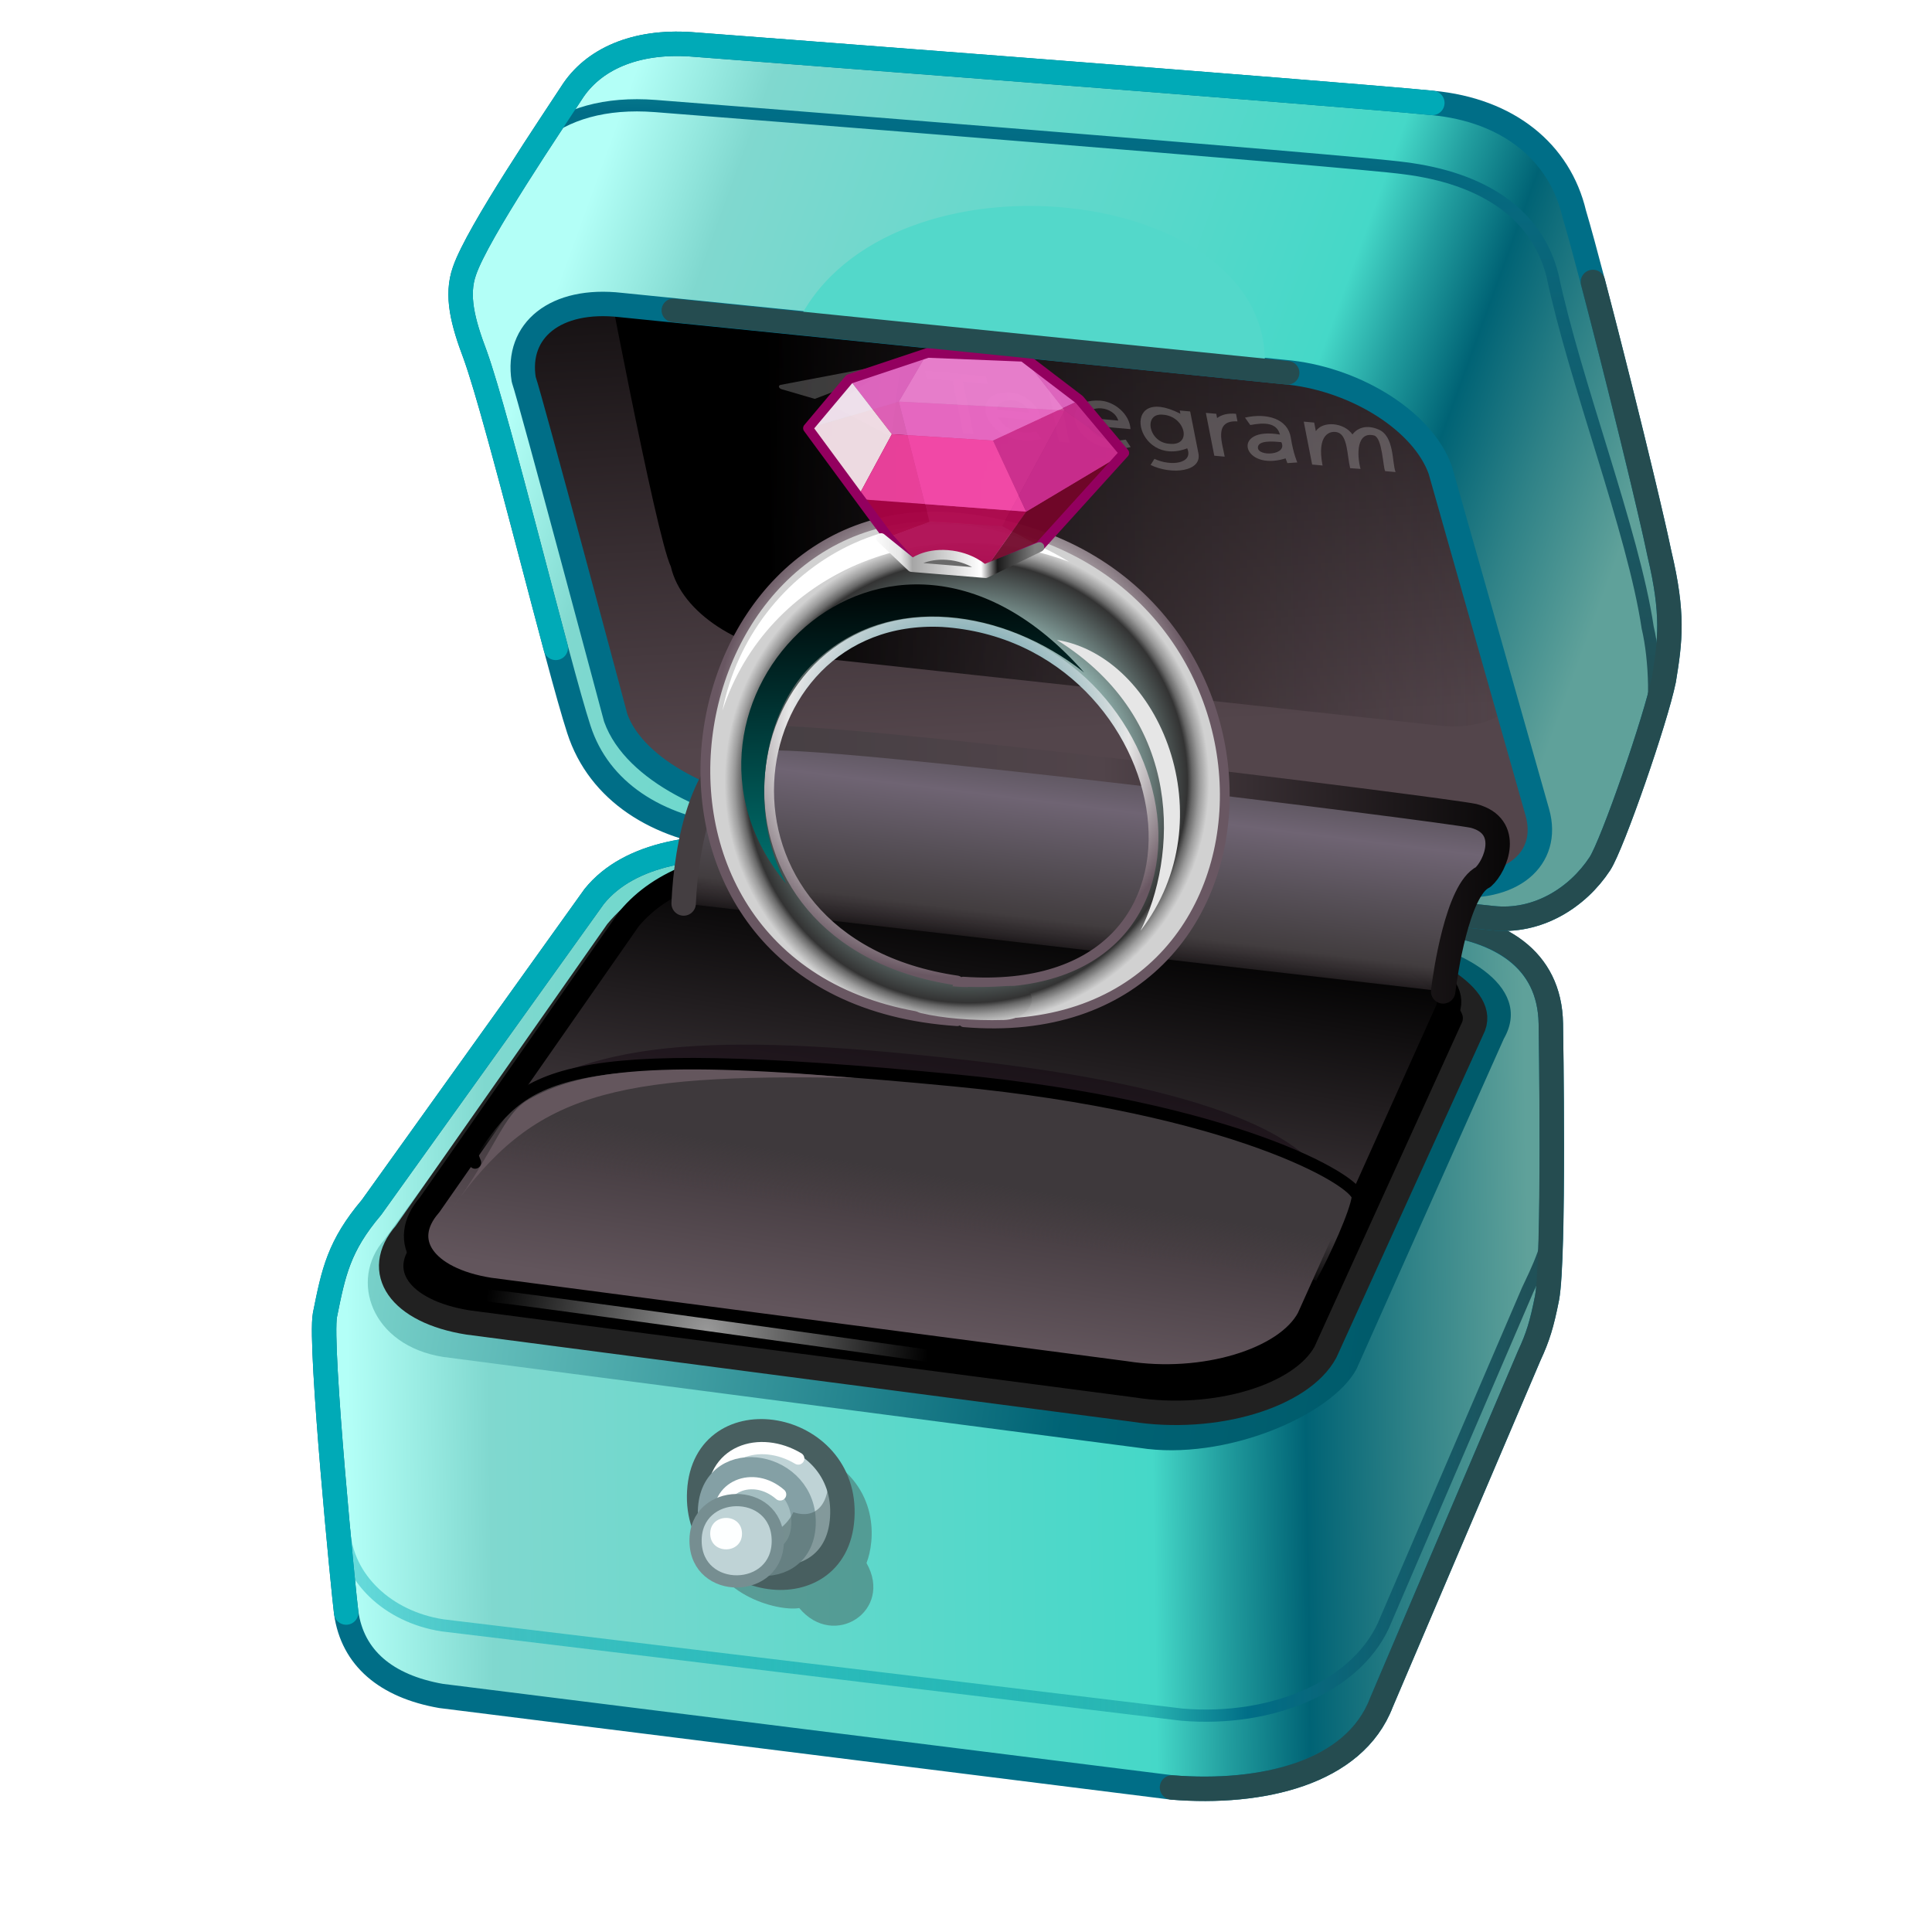 <svg xmlns="http://www.w3.org/2000/svg" xmlns:xlink="http://www.w3.org/1999/xlink" viewBox="0 0 512 512" width="512" height="512" style="width: 100%; height: 100%; transform: translate3d(0px, 0px, 0px); content-visibility: visible;" preserveAspectRatio="xMidYMid meet"><defs><clipPath id="__lottie_element_957"><rect width="512" height="512" x="0" y="0"/></clipPath><linearGradient id="__lottie_element_962" spreadMethod="pad" gradientUnits="userSpaceOnUse" x1="-148.104" y1="-0.404" x2="142.241" y2="-0.404"><stop offset="0%" stop-color="rgb(179,255,247)"/><stop offset="6%" stop-color="rgb(154,236,227)"/><stop offset="12%" stop-color="rgb(128,216,207)"/><stop offset="40%" stop-color="rgb(98,216,203)"/><stop offset="68%" stop-color="rgb(69,216,200)"/><stop offset="74%" stop-color="rgb(34,158,159)"/><stop offset="81%" stop-color="rgb(0,99,117)"/><stop offset="90%" stop-color="rgb(47,130,135)"/><stop offset="100%" stop-color="rgb(95,161,154)"/></linearGradient><linearGradient id="__lottie_element_963" spreadMethod="pad" gradientUnits="userSpaceOnUse" x1="-156.099" y1="-0.519" x2="155.221" y2="-0.519"><stop offset="0%" stop-color="rgb(0,170,183)" stop-opacity="0.4"/><stop offset="32%" stop-color="rgb(20,176,181)" stop-opacity="0.7"/><stop offset="65%" stop-color="rgb(41,182,179)" stop-opacity="1"/><stop offset="69%" stop-color="rgb(20,146,157)" stop-opacity="1"/><stop offset="73%" stop-color="rgb(0,110,135)" stop-opacity="1"/><stop offset="86%" stop-color="rgb(19,93,108)" stop-opacity="1"/><stop offset="100%" stop-color="rgb(37,76,80)" stop-opacity="1"/></linearGradient><linearGradient id="__lottie_element_967" spreadMethod="pad" gradientUnits="userSpaceOnUse" x1="-145.533" y1="-27.23" x2="108.798" y2="15.245"><stop offset="0%" stop-color="rgb(128,216,207)"/><stop offset="36%" stop-color="rgb(64,158,162)"/><stop offset="72%" stop-color="rgb(0,99,117)"/><stop offset="86%" stop-color="rgb(0,95,112)"/><stop offset="100%" stop-color="rgb(0,91,107)"/></linearGradient><linearGradient id="__lottie_element_968" spreadMethod="pad" gradientUnits="userSpaceOnUse" x1="-8.847" y1="54.32" x2="9.289" y2="-51.529"><stop offset="0%" stop-color="rgb(98,85,92)"/><stop offset="50%" stop-color="rgb(49,43,46)"/><stop offset="100%" stop-color="rgb(0,0,0)"/></linearGradient><radialGradient id="__lottie_element_969" spreadMethod="pad" gradientUnits="userSpaceOnUse" cx="-8.947" cy="4.661" r="54.71" fx="-8.947" fy="4.661"><stop offset="0%" stop-color="rgb(153,153,153)" stop-opacity="1"/><stop offset="50%" stop-color="rgb(153,153,153)" stop-opacity="0.5"/><stop offset="100%" stop-color="rgb(153,153,153)" stop-opacity="0"/></radialGradient><linearGradient id="__lottie_element_973" spreadMethod="pad" gradientUnits="userSpaceOnUse" x1="-1.836" y1="-87.344" x2="4.725" y2="61.491"><stop offset="0%" stop-color="rgb(0,0,0)"/><stop offset="50%" stop-color="rgb(42,34,37)"/><stop offset="100%" stop-color="rgb(83,69,75)"/></linearGradient><linearGradient id="__lottie_element_974" spreadMethod="pad" gradientUnits="userSpaceOnUse" x1="-108.528" y1="-0.489" x2="110.427" y2="-0.489"><stop offset="1%" stop-color="rgb(0,0,0)" stop-opacity="1"/><stop offset="51%" stop-color="rgb(42,34,37)" stop-opacity="0.5"/><stop offset="100%" stop-color="rgb(83,69,75)" stop-opacity="0"/></linearGradient><linearGradient id="__lottie_element_975" spreadMethod="pad" gradientUnits="userSpaceOnUse" x1="-120.412" y1="-105.74" x2="129.595" y2="-10.491"><stop offset="0%" stop-color="rgb(179,255,247)"/><stop offset="6%" stop-color="rgb(154,236,227)"/><stop offset="12%" stop-color="rgb(128,216,207)"/><stop offset="40%" stop-color="rgb(98,216,203)"/><stop offset="68%" stop-color="rgb(69,216,200)"/><stop offset="74%" stop-color="rgb(34,158,159)"/><stop offset="81%" stop-color="rgb(0,99,117)"/><stop offset="90%" stop-color="rgb(47,130,135)"/><stop offset="100%" stop-color="rgb(95,161,154)"/></linearGradient><linearGradient id="__lottie_element_976" spreadMethod="pad" gradientUnits="userSpaceOnUse" x1="0.139" y1="-104.97" x2="0.139" y2="103.386"><stop offset="0%" stop-color="rgb(0,170,183)" stop-opacity="0.4"/><stop offset="6%" stop-color="rgb(20,176,181)" stop-opacity="0.7"/><stop offset="11%" stop-color="rgb(41,182,179)" stop-opacity="1"/><stop offset="17%" stop-color="rgb(20,146,157)" stop-opacity="1"/><stop offset="24%" stop-color="rgb(0,110,135)" stop-opacity="1"/><stop offset="62%" stop-color="rgb(19,93,108)" stop-opacity="1"/><stop offset="100%" stop-color="rgb(37,76,80)" stop-opacity="1"/></linearGradient><linearGradient id="__lottie_element_977" spreadMethod="pad" gradientUnits="userSpaceOnUse" x1="-0.527" y1="-30.755" x2="-8.893" y2="29.626"><stop offset="0%" stop-color="rgb(64,59,62)" stop-opacity="1"/><stop offset="19%" stop-color="rgb(87,80,88)" stop-opacity="1"/><stop offset="38%" stop-color="rgb(111,100,115)" stop-opacity="1"/><stop offset="61%" stop-color="rgb(88,81,89)" stop-opacity="1"/><stop offset="85%" stop-color="rgb(66,61,63)" stop-opacity="1"/><stop offset="93%" stop-color="rgb(74,65,69)" stop-opacity="0.5"/><stop offset="100%" stop-color="rgb(83,69,75)" stop-opacity="0"/></linearGradient><linearGradient id="__lottie_element_978" spreadMethod="pad" gradientUnits="userSpaceOnUse" x1="-107.094" y1="-0.935" x2="107.237" y2="-0.935"><stop offset="0%" stop-color="rgb(68,62,65)"/><stop offset="24%" stop-color="rgb(74,65,70)"/><stop offset="48%" stop-color="rgb(81,68,74)"/><stop offset="74%" stop-color="rgb(41,34,37)"/><stop offset="100%" stop-color="rgb(0,0,0)"/></linearGradient><linearGradient id="__lottie_element_979" spreadMethod="pad" gradientUnits="userSpaceOnUse" x1="-188.033" y1="-42.949" x2="119.611" y2="-15.409"><stop offset="0%" stop-color="rgb(179,255,247)"/><stop offset="6%" stop-color="rgb(154,236,227)"/><stop offset="12%" stop-color="rgb(128,216,207)"/><stop offset="40%" stop-color="rgb(98,216,203)"/><stop offset="68%" stop-color="rgb(69,216,200)"/><stop offset="74%" stop-color="rgb(34,158,159)"/><stop offset="81%" stop-color="rgb(0,99,117)"/><stop offset="90%" stop-color="rgb(47,130,135)"/><stop offset="100%" stop-color="rgb(95,161,154)"/></linearGradient><linearGradient id="__lottie_element_980" spreadMethod="pad" gradientUnits="userSpaceOnUse" x1="-43.829" y1="154.425" x2="71.384" y2="143.558"><stop offset="0%" stop-color="rgb(0,170,183)" stop-opacity="0.4"/><stop offset="6%" stop-color="rgb(20,176,181)" stop-opacity="0.7"/><stop offset="11%" stop-color="rgb(41,182,179)" stop-opacity="1"/><stop offset="17%" stop-color="rgb(20,146,157)" stop-opacity="1"/><stop offset="24%" stop-color="rgb(0,110,135)" stop-opacity="1"/><stop offset="62%" stop-color="rgb(19,93,108)" stop-opacity="1"/><stop offset="100%" stop-color="rgb(37,76,80)" stop-opacity="1"/></linearGradient><linearGradient id="__lottie_element_981" spreadMethod="pad" gradientUnits="userSpaceOnUse" x1="166.321" y1="222.94" x2="302.281" y2="224.696"><stop offset="0%" stop-color="rgb(168,246,238)" stop-opacity="1"/><stop offset="50%" stop-color="rgb(109,215,208)" stop-opacity="0.995"/><stop offset="100%" stop-color="rgb(50,185,178)" stop-opacity="0.99"/></linearGradient><linearGradient id="__lottie_element_982" spreadMethod="pad" gradientUnits="userSpaceOnUse" x1="-14.208" y1="16.49" x2="22.292" y2="-14.492"><stop offset="0%" stop-color="rgb(0,110,135)"/><stop offset="50%" stop-color="rgb(0,110,135)"/><stop offset="100%" stop-color="rgb(0,110,135)"/></linearGradient><mask id="__lottie_element_984"><path fill="url(#__lottie_element_983)" d=" M12.6,-77.82 C15.243,-77.515 19.768,-77.003 19.903,-76.993 C19.903,-76.993 21.526,-76.843 21.526,-76.843 C21.526,-76.843 40.287,-74.722 40.287,-74.722 C43.681,-74.338 43.303,-74.39 39.738,-74.798 C39.738,-74.798 19.097,-77.162 19.097,-77.162 C19.097,-77.162 13.443,-77.837 13.443,-77.837 C12.463,-77.955 6.951,-78.584 4.444,-78.865 C4.444,-78.865 -8.126,-80.273 -8.126,-80.273 C-8.126,-80.273 -28.476,-82.593 -28.476,-82.593 C-32.174,-83.015 -34.817,-83.31 -32.858,-83.082 C-29.456,-82.686 -25.38,-82.208 -17.387,-81.297 C-17.387,-81.297 2.903,-78.984 2.903,-78.984 C3.982,-78.861 4.132,-78.841 3.074,-78.961 C3.074,-78.961 -18.627,-81.424 -18.627,-81.424 C-25.105,-82.16 -28.084,-82.488 -30.901,-82.801 C-33.01,-83.036 -29.321,-82.608 -25.277,-82.149 C-25.277,-82.149 -4.962,-79.843 -4.962,-79.843 C-4.962,-79.843 12.6,-77.82 12.6,-77.82z"/></mask><linearGradient id="__lottie_element_983" spreadMethod="pad" gradientUnits="userSpaceOnUse" x1="-14.208" y1="16.49" x2="22.292" y2="-14.492"><stop stop-color="rgb(255,255,255)" offset="0%" stop-opacity="0.25"/><stop stop-color="rgb(255,255,255)" offset="50%" stop-opacity="0.375"/><stop stop-color="rgb(255,255,255)" offset="100%" stop-opacity="0.5"/><stop stop-color="rgb(255,255,255)" offset="100%" stop-opacity="0.75"/><stop stop-color="rgb(255,255,255)" offset="100%" stop-opacity="1"/></linearGradient><radialGradient id="__lottie_element_988" spreadMethod="pad" gradientUnits="userSpaceOnUse" cx="2.707" cy="14.075" r="74.408" fx="2.707" fy="14.075"><stop offset="0%" stop-color="rgb(255,255,255)"/><stop offset="26%" stop-color="rgb(222,246,243)"/><stop offset="51%" stop-color="rgb(189,236,231)"/><stop offset="71%" stop-color="rgb(120,144,141)"/><stop offset="91%" stop-color="rgb(51,51,51)"/><stop offset="92%" stop-color="rgb(77,77,77)"/><stop offset="93%" stop-color="rgb(103,103,103)"/><stop offset="96%" stop-color="rgb(156,156,156)"/><stop offset="100%" stop-color="rgb(209,209,209)"/></radialGradient><radialGradient id="__lottie_element_989" spreadMethod="pad" gradientUnits="userSpaceOnUse" cx="0.225" cy="-0.699" r="74.824" fx="0.225" fy="-0.699"><stop offset="0%" stop-color="rgb(7,104,120)"/><stop offset="35%" stop-color="rgb(119,167,175)"/><stop offset="70%" stop-color="rgb(230,230,230)"/><stop offset="85%" stop-color="rgb(168,159,164)"/><stop offset="100%" stop-color="rgb(105,87,98)"/></radialGradient><linearGradient id="__lottie_element_990" spreadMethod="pad" gradientUnits="userSpaceOnUse" x1="0.903" y1="42.241" x2="0.903" y2="-44.156"><stop offset="0%" stop-color="rgb(0,106,104)"/><stop offset="50%" stop-color="rgb(0,53,52)"/><stop offset="100%" stop-color="rgb(0,0,0)"/></linearGradient><radialGradient id="__lottie_element_991" spreadMethod="pad" gradientUnits="userSpaceOnUse" cx="243.039" cy="280.123" r="75.298" fx="243.039" fy="280.123"><stop offset="0%" stop-color="rgb(255,255,255)"/><stop offset="26%" stop-color="rgb(222,246,243)"/><stop offset="51%" stop-color="rgb(189,236,231)"/><stop offset="71%" stop-color="rgb(120,144,141)"/><stop offset="91%" stop-color="rgb(51,51,51)"/><stop offset="92%" stop-color="rgb(77,77,77)"/><stop offset="93%" stop-color="rgb(103,103,103)"/><stop offset="96%" stop-color="rgb(156,156,156)"/><stop offset="100%" stop-color="rgb(209,209,209)"/></radialGradient><linearGradient id="__lottie_element_995" spreadMethod="pad" gradientUnits="userSpaceOnUse" x1="-20.582" y1="-0.608" x2="29.665" y2="-0.674"><stop offset="0%" stop-color="rgb(255,255,255)"/><stop offset="9%" stop-color="rgb(243,243,243)"/><stop offset="18%" stop-color="rgb(230,230,230)"/><stop offset="22%" stop-color="rgb(198,198,198)"/><stop offset="25%" stop-color="rgb(165,165,165)"/><stop offset="46%" stop-color="rgb(210,210,210)"/><stop offset="67%" stop-color="rgb(255,255,255)"/><stop offset="72%" stop-color="rgb(141,141,141)"/><stop offset="77%" stop-color="rgb(26,26,26)"/><stop offset="89%" stop-color="rgb(77,77,77)"/><stop offset="100%" stop-color="rgb(128,128,128)"/></linearGradient><linearGradient id="__lottie_element_999" spreadMethod="pad" gradientUnits="userSpaceOnUse" x1="1.433" y1="-3.992" x2="-1.335" y2="11.924"><stop offset="0%" stop-color="rgb(62,57,60)" stop-opacity="1"/><stop offset="9%" stop-color="rgb(62,57,60)" stop-opacity="1"/><stop offset="19%" stop-color="rgb(62,57,60)" stop-opacity="1"/><stop offset="60%" stop-color="rgb(67,61,64)" stop-opacity="0.5"/><stop offset="100%" stop-color="rgb(71,65,68)" stop-opacity="0"/></linearGradient><radialGradient id="__lottie_element_1485" spreadMethod="pad" gradientUnits="userSpaceOnUse" cx="0" cy="0" r="251" fx="0" fy="0"><stop offset="0%" stop-color="rgb(255,255,255)" stop-opacity="1"/><stop offset="5%" stop-color="rgb(255,255,255)" stop-opacity="1"/><stop offset="11%" stop-color="rgb(255,255,255)" stop-opacity="1"/><stop offset="56%" stop-color="rgb(255,220,244)" stop-opacity="0.5"/><stop offset="100%" stop-color="rgb(255,184,233)" stop-opacity="0"/></radialGradient><radialGradient id="__lottie_element_1486" spreadMethod="pad" gradientUnits="userSpaceOnUse" cx="0" cy="0" r="251" fx="0" fy="0"><stop offset="0%" stop-color="rgb(255,255,255)" stop-opacity="1"/><stop offset="11%" stop-color="rgb(255,255,255)" stop-opacity="1"/><stop offset="22%" stop-color="rgb(255,255,255)" stop-opacity="1"/><stop offset="61%" stop-color="rgb(255,220,244)" stop-opacity="0.5"/><stop offset="100%" stop-color="rgb(255,184,233)" stop-opacity="0"/></radialGradient><radialGradient id="__lottie_element_1562" spreadMethod="pad" gradientUnits="userSpaceOnUse" cx="0" cy="0" r="251" fx="0" fy="0"><stop offset="0%" stop-color="rgb(255,255,255)" stop-opacity="1"/><stop offset="25%" stop-color="rgb(255,255,255)" stop-opacity="1"/><stop offset="50%" stop-color="rgb(255,255,255)" stop-opacity="1"/><stop offset="75%" stop-color="rgb(255,220,244)" stop-opacity="0.5"/><stop offset="100%" stop-color="rgb(255,184,233)" stop-opacity="0"/></radialGradient><radialGradient id="__lottie_element_1625" spreadMethod="pad" gradientUnits="userSpaceOnUse" cx="0" cy="0" r="251" fx="0" fy="0"><stop offset="0%" stop-color="rgb(255,255,255)" stop-opacity="1"/><stop offset="11%" stop-color="rgb(255,255,255)" stop-opacity="1"/><stop offset="22%" stop-color="rgb(255,255,255)" stop-opacity="1"/><stop offset="61%" stop-color="rgb(255,220,244)" stop-opacity="0.5"/><stop offset="100%" stop-color="rgb(255,184,233)" stop-opacity="0"/></radialGradient><radialGradient id="__lottie_element_1661" spreadMethod="pad" gradientUnits="userSpaceOnUse" cx="0" cy="0" r="251" fx="0" fy="0"><stop offset="0%" stop-color="rgb(255,255,255)" stop-opacity="1"/><stop offset="11%" stop-color="rgb(255,255,255)" stop-opacity="1"/><stop offset="22%" stop-color="rgb(255,255,255)" stop-opacity="1"/><stop offset="61%" stop-color="rgb(255,220,244)" stop-opacity="0.5"/><stop offset="100%" stop-color="rgb(255,184,233)" stop-opacity="0"/></radialGradient><radialGradient id="__lottie_element_1676" spreadMethod="pad" gradientUnits="userSpaceOnUse" cx="0" cy="0" r="251" fx="0" fy="0"><stop offset="0%" stop-color="rgb(255,255,255)" stop-opacity="1"/><stop offset="5%" stop-color="rgb(255,255,255)" stop-opacity="1"/><stop offset="11%" stop-color="rgb(255,255,255)" stop-opacity="1"/><stop offset="56%" stop-color="rgb(255,220,244)" stop-opacity="0.5"/><stop offset="100%" stop-color="rgb(255,184,233)" stop-opacity="0"/></radialGradient><radialGradient id="__lottie_element_1677" spreadMethod="pad" gradientUnits="userSpaceOnUse" cx="0" cy="0" r="251" fx="0" fy="0"><stop offset="0%" stop-color="rgb(255,255,255)" stop-opacity="1"/><stop offset="5%" stop-color="rgb(255,255,255)" stop-opacity="1"/><stop offset="11%" stop-color="rgb(255,255,255)" stop-opacity="1"/><stop offset="56%" stop-color="rgb(255,220,244)" stop-opacity="0.5"/><stop offset="100%" stop-color="rgb(255,184,233)" stop-opacity="0"/></radialGradient><radialGradient id="__lottie_element_1698" spreadMethod="pad" gradientUnits="userSpaceOnUse" cx="0" cy="0" r="251" fx="0" fy="0"><stop offset="0%" stop-color="rgb(255,255,255)" stop-opacity="1"/><stop offset="5%" stop-color="rgb(255,255,255)" stop-opacity="1"/><stop offset="11%" stop-color="rgb(255,255,255)" stop-opacity="1"/><stop offset="56%" stop-color="rgb(255,220,244)" stop-opacity="0.5"/><stop offset="100%" stop-color="rgb(255,184,233)" stop-opacity="0"/></radialGradient><radialGradient id="__lottie_element_1699" spreadMethod="pad" gradientUnits="userSpaceOnUse" cx="0" cy="0" r="251" fx="0" fy="0"><stop offset="0%" stop-color="rgb(255,255,255)" stop-opacity="1"/><stop offset="11%" stop-color="rgb(255,255,255)" stop-opacity="1"/><stop offset="22%" stop-color="rgb(255,255,255)" stop-opacity="1"/><stop offset="61%" stop-color="rgb(255,220,244)" stop-opacity="0.5"/><stop offset="100%" stop-color="rgb(255,184,233)" stop-opacity="0"/></radialGradient></defs><g clip-path="url(#__lottie_element_957)"><g style="display: block;" transform="matrix(1.079,-0.016,0.016,1.079,-10.519,-48.899)" opacity="1"><g opacity="1" transform="matrix(1,0,0,1,237.431,370.404)"><path fill="url(#__lottie_element_962)" fill-opacity="1" d=" M148.728,-67.943 C148.742,-83.878 136.316,-91.402 119.996,-93.312 C119.996,-93.312 -42.748,-113.496 -42.748,-113.496 C-59.418,-115.447 -76.843,-113.346 -85.709,-102.661 C-85.709,-102.661 -141.516,-27.136 -141.516,-27.136 C-149.698,-17.748 -151.084,-11.235 -153.351,-0.877 C-154.861,6.504 -149.653,68.726 -149.225,72.273 C-147.846,83.464 -139.677,90.532 -126.251,93.099 C-126.251,93.099 52.919,118.237 52.919,118.237 C74.856,120.341 97.731,115.44 104.646,98.154 C104.646,98.154 142.208,13.523 142.208,13.523 C144.388,9.01 145.385,5.852 146.793,-0.575 C148.86,-10.575 148.727,-66.453 148.728,-67.943z"/><path stroke-linecap="round" stroke-linejoin="round" fill-opacity="0" stroke="rgb(0,110,135)" stroke-opacity="1" stroke-width="6" d=" M148.728,-67.943 C148.742,-83.878 136.316,-91.402 119.996,-93.312 C119.996,-93.312 -42.748,-113.496 -42.748,-113.496 C-59.418,-115.447 -76.843,-113.346 -85.709,-102.661 C-85.709,-102.661 -141.516,-27.136 -141.516,-27.136 C-149.698,-17.748 -151.084,-11.235 -153.351,-0.877 C-154.861,6.504 -149.653,68.726 -149.225,72.273 C-147.846,83.464 -139.677,90.532 -126.251,93.099 C-126.251,93.099 52.919,118.237 52.919,118.237 C74.856,120.341 97.731,115.44 104.646,98.154 C104.646,98.154 142.208,13.523 142.208,13.523 C144.388,9.01 145.385,5.852 146.793,-0.575 C148.86,-10.575 148.727,-66.453 148.728,-67.943z"/></g><g opacity="1" transform="matrix(1,0,0,1,238.099,412.519)"><path stroke="url(#__lottie_element_963)" stroke-linecap="round" stroke-linejoin="round" fill-opacity="0" stroke-opacity="1" stroke-width="3" d=" M-150.046,10.153 C-149.527,21.616 -139.755,31.374 -126.286,33.654 C-126.286,33.654 54.916,58.271 54.916,58.271 C77.103,60.5 98.765,51.91 105.439,35.605 C105.439,35.605 141.376,-44.695 141.376,-44.695 C143.556,-49.208 147.499,-56.368 148.083,-65.43"/></g><g opacity="1" transform="matrix(1,0,0,1,339.185,385.288)"><path stroke-linecap="round" stroke-linejoin="round" fill-opacity="0" stroke="rgb(37,76,80)" stroke-opacity="1" stroke-width="6" d=" M-48.834,103.352 C-26.897,105.456 -4.022,100.556 2.893,83.27 C2.893,83.27 40.454,-1.361 40.454,-1.361 C42.634,-5.874 43.694,-9.032 45.039,-15.46 C46.998,-25.512 46.981,-81.337 46.975,-82.827 C46.909,-99.026 34.563,-106.286 18.243,-108.196"/></g><g opacity="1" transform="matrix(1,0,0,1,142.804,342.197)"><path stroke-linecap="round" stroke-linejoin="round" fill-opacity="0" stroke="rgb(0,170,183)" stroke-opacity="1" stroke-width="6" d=" M51.879,-85.289 C35.209,-87.24 17.784,-85.139 8.918,-74.454 C8.918,-74.454 -46.889,1.07 -46.889,1.07 C-55.071,10.458 -56.457,16.669 -58.724,27.329 C-60.234,34.71 -55.044,97.001 -54.598,100.48"/></g></g><g style="display: block;" transform="matrix(1.079,-0.016,0.016,1.079,-10.519,-48.899)" opacity="1"><g opacity="1" transform="matrix(1,0,0,1,237.533,333.23)"><path fill="url(#__lottie_element_967)" fill-opacity="1" d=" M46.029,71.895 C46.029,71.895 -124.593,47.035 -124.593,47.035 C-142.262,43.967 -147.371,27.76 -138.663,18.116 C-138.663,18.116 -82.291,-57.016 -82.291,-57.016 C-73.422,-67.327 -60.484,-68.042 -39.845,-66.077 C-28.698,-65.016 89.787,-55.535 109.609,-52.789 C126.172,-50.495 144.755,-40.238 137.031,-27.244 C137.031,-27.244 99.647,53.347 99.647,53.347 C93.362,64.646 66.999,75.536 46.029,71.895z"/></g><g opacity="1" transform="matrix(1,0,0,1,235.976,326.354)"><path fill="rgb(0,0,0)" fill-opacity="1" d=" M46.193,69.34 C46.193,69.34 -116.769,45.546 -116.769,45.546 C-133.617,42.621 -140.175,32.65 -131.872,23.454 C-131.872,23.454 -78.788,-49.93 -78.788,-49.93 C-70.331,-59.762 -56.935,-63.985 -36.978,-65.996 C6.659,-70.393 89.501,-51.01 106.655,-43.871 C118.708,-38.855 135.432,-30.988 130.828,-22.713 C130.828,-22.713 93.653,55.932 93.653,55.932 C87.66,66.706 66.188,72.812 46.193,69.34z"/><path stroke-linecap="round" stroke-linejoin="round" fill-opacity="0" stroke="rgb(33,33,33)" stroke-opacity="1" stroke-width="6" d=" M46.193,69.34 C46.193,69.34 -116.769,45.546 -116.769,45.546 C-133.617,42.621 -140.175,32.65 -131.872,23.454 C-131.872,23.454 -78.788,-49.93 -78.788,-49.93 C-70.331,-59.762 -56.935,-63.985 -36.978,-65.996 C6.659,-70.393 89.501,-51.01 106.655,-43.871 C118.708,-38.855 135.432,-30.988 130.828,-22.713 C130.828,-22.713 93.653,55.932 93.653,55.932 C87.66,66.706 66.188,72.812 46.193,69.34z"/></g><g opacity="1" transform="matrix(1,0,0,1,235.847,320.68)"><path fill="url(#__lottie_element_968)" fill-opacity="1" d=" M44.52,66.082 C44.52,66.082 -111.263,43.286 -111.263,43.286 C-127.341,40.494 -133.599,30.98 -125.675,22.204 C-125.675,22.204 -75.635,-47.335 -75.635,-47.335 C-67.564,-56.718 -54.78,-60.747 -35.735,-62.666 C5.909,-66.862 85.231,-48.277 101.602,-41.464 C113.104,-36.677 129.064,-29.169 124.671,-21.272 C124.671,-21.272 89.812,53.287 89.812,53.287 C84.093,63.568 63.602,69.395 44.52,66.082z"/><path stroke-linecap="round" stroke-linejoin="round" fill-opacity="0" stroke="rgb(0,0,0)" stroke-opacity="1" stroke-width="6" d=" M44.52,66.082 C44.52,66.082 -111.263,43.286 -111.263,43.286 C-127.341,40.494 -133.599,30.98 -125.675,22.204 C-125.675,22.204 -75.635,-47.335 -75.635,-47.335 C-67.564,-56.718 -54.78,-60.747 -35.735,-62.666 C5.909,-66.862 85.231,-48.277 101.602,-41.464 C113.104,-36.677 129.064,-29.169 124.671,-21.272 C124.671,-21.272 89.812,53.287 89.812,53.287 C84.093,63.568 63.602,69.395 44.52,66.082z"/></g><g opacity="1" transform="matrix(1,0,0,1,186.611,370.404)"><path stroke="url(#__lottie_element_969)" stroke-linecap="round" stroke-linejoin="round" fill-opacity="0" stroke-opacity="1" stroke-width="3" d=" M-81.446,-16.799 C-79.267,-10.814 -69.409,-5.728 -60.246,-4.762 C-51.083,-3.796 92.712,18.709 92.712,18.709"/></g><g opacity="0.44" transform="matrix(1,0,0,1,233.836,320.68)"><path fill="rgb(15,2,14)" fill-opacity="1" d=" M-105.029,-1.871 C-82.551,-18.396 -49.812,-19.074 11.957,-10.981 C73.726,-2.888 94.429,10.862 96.736,21.466 C29.993,7.414 -59.223,-4.037 -105.029,-1.871z"/></g></g><g style="display: block;" transform="matrix(1.079,-0.016,0.016,1.079,-10.519,-48.899)" opacity="1"><g opacity="1" transform="matrix(1,0,0,1,0,0)"><g opacity="1" transform="matrix(1,0,0,1,283.836,166.344)"><path fill="url(#__lottie_element_973)" fill-opacity="1" d=" M-155.552,-32.394 C-155.518,-33.012 -140.495,17.849 -132.812,53.753 C-129.57,75.587 -111.446,82.866 -104.154,84.302 C-73.781,88.054 100.933,119.397 102.452,100.365 C108.137,80.11 101.137,-5.774 80.658,-17.798 C60.19,-29.814 -152.62,-85.353 -155.552,-32.394z"/><path stroke-linecap="round" stroke-linejoin="round" fill-opacity="0" stroke="rgb(0,0,0)" stroke-opacity="1" stroke-width="6" d=" M-155.552,-32.394 C-155.518,-33.012 -140.495,17.849 -132.812,53.753 C-129.57,75.587 -111.446,82.866 -104.154,84.302 C-73.781,88.054 100.933,119.397 102.452,100.365 C108.137,80.11 101.137,-5.774 80.658,-17.798 C60.19,-29.814 -152.62,-85.353 -155.552,-32.394z"/></g><g opacity="1" transform="matrix(1,0,0,1,301.528,144.489)"><path fill="url(#__lottie_element_974)" fill-opacity="1" d=" M80.836,65.331 C83.675,76.365 74.047,86.307 58.529,84.399 C58.529,84.399 -97.571,65.071 -97.571,65.071 C-112.807,63.197 -127.295,54.174 -129.788,42.532 C-133.369,34.848 -146.008,-38.398 -146.008,-38.398 C-148.14,-49.57 -138.456,-57.087 -123.082,-55.292 C-123.082,-55.292 33.512,-38.274 33.512,-38.274 C49.173,-36.445 64.233,-25.851 67.12,-14.634 C67.12,-14.634 80.836,65.331 80.836,65.331z"/></g><g opacity="0.22" transform="matrix(1,0,0,1,0,0)"><g opacity="1" transform="matrix(1,0,0,1,261.774,125.094)"><path fill="rgb(255,255,255)" fill-opacity="1" d=" M-11.956,16.349 C-11.956,16.349 -26.897,14.783 -26.897,14.783 C-26.897,14.783 -26.55,16.653 -26.55,16.653 C-26.55,16.653 -20.177,17.321 -20.177,17.321 C-20.177,17.321 -17.794,30.188 -17.794,30.188 C-17.794,30.188 -15.256,30.456 -15.256,30.456 C-15.256,30.456 -17.637,17.589 -17.637,17.589 C-17.637,17.589 -11.611,18.22 -11.611,18.22 C-11.611,18.22 -11.956,16.349 -11.956,16.349z"/></g><g opacity="1" transform="matrix(1,0,0,1,274.548,130.601)"><path fill="rgb(255,255,255)" fill-opacity="1" d=" M-18.658,14.943 C-30.683,13.998 -24.183,29.37 -11.361,26.442 C-11.361,26.442 -12.551,24.593 -12.551,24.593 C-16.45,25.244 -20.549,24.136 -21.84,20.939 C-21.84,20.939 -11.35,22.043 -11.35,22.043 C-11.482,18.37 -15.155,15.218 -18.658,14.943z M-22.145,19.074 C-21.811,15.746 -15.406,16.139 -14.321,19.897 C-14.321,19.897 -22.145,19.074 -22.145,19.074z"/></g><g opacity="1" transform="matrix(1,0,0,1,286.292,128.854)"><path fill="rgb(255,255,255)" fill-opacity="1" d=" M-18.823,28.908 C-18.823,28.908 -16.281,29.176 -16.281,29.176 C-16.281,29.176 -19.134,13.634 -19.134,13.634 C-19.134,13.634 -21.679,13.367 -21.679,13.367 C-21.679,13.367 -18.823,28.908 -18.823,28.908z"/></g><g opacity="1" transform="matrix(1,0,0,1,313.68,139.482)"><path fill="rgb(255,255,255)" fill-opacity="1" d=" M-16.26,11.865 C-31.329,3.881 -27.678,25.13 -14.71,20.385 C-13.171,24.151 -18.756,24.825 -22.804,22.843 C-22.804,22.843 -23.763,24.338 -23.763,24.338 C-18.668,26.913 -10.983,26.207 -12.006,21.506 C-12.006,21.506 -13.855,11.336 -13.855,11.336 C-13.855,11.336 -16.404,11.07 -16.404,11.07 C-16.404,11.07 -16.26,11.865 -16.26,11.865z M-19.111,19.195 C-24.26,18.789 -25.401,11.443 -20.555,12.038 C-15.041,12.466 -13.34,19.958 -19.111,19.195z"/></g><g opacity="1" transform="matrix(1,0,0,1,328.243,138.537)"><path fill="rgb(255,255,255)" fill-opacity="1" d=" M-21.828,14.003 C-21.828,14.003 -22.019,12.952 -22.019,12.952 C-22.019,12.952 -24.57,12.684 -24.57,12.684 C-24.57,12.684 -22.654,23.241 -22.654,23.241 C-22.654,23.241 -20.104,23.51 -20.104,23.51 C-20.539,20.478 -22.856,14.429 -16.835,14.9 C-16.835,14.9 -17.175,13.024 -17.175,13.024 C-19.145,12.817 -20.732,13.18 -21.828,14.003z"/></g><g opacity="1" transform="matrix(1,0,0,1,339.421,140.672)"><path fill="rgb(255,255,255)" fill-opacity="1" d=" M-14.983,16.933 C-15.652,12.316 -20.724,10.713 -26.159,11.863 C-26.159,11.863 -24.883,13.701 -24.883,13.701 C-21.303,13.079 -18.381,13.224 -17.634,16.149 C-29.817,13.852 -27.004,25.221 -16.334,22.019 C-16.09,22.755 -15.914,23.15 -15.897,23.187 C-15.897,23.187 -13.471,23.059 -13.471,23.059 C-13.48,23.038 -14.403,20.953 -14.983,16.933z M-23.095,19.306 C-23.133,17.407 -19.241,17.801 -17.317,18.026 C-15.755,21.302 -23.051,21.518 -23.095,19.306z"/></g><g opacity="1" transform="matrix(1,0,0,1,359.732,143.84)"><path fill="rgb(255,255,255)" fill-opacity="1" d=" M-13.818,12.054 C-16.499,10.883 -18.774,11.49 -20.142,13.22 C-22.235,10.14 -27.426,9.779 -29.116,12.271 C-29.116,12.271 -29.495,10.161 -29.495,10.161 C-29.495,10.161 -32.051,9.894 -32.051,9.894 C-32.051,9.894 -30.148,20.463 -30.148,20.463 C-30.148,20.463 -27.594,20.732 -27.594,20.732 C-28.98,13.029 -25.583,12.053 -23.723,12.676 C-21.307,13.487 -21.543,18.32 -20.827,21.489 C-20.827,21.489 -18.282,21.711 -18.282,21.711 C-19.153,18.283 -19.157,12.329 -14.766,13.567 C-12.796,14.326 -12.787,21.165 -12.246,22.344 C-12.246,22.344 -9.69,22.614 -9.69,22.614 C-10.557,20.241 -9.817,13.679 -13.818,12.054z"/></g><g opacity="1" transform="matrix(1,0,0,1,297.214,134.139)"><path fill="rgb(255,255,255)" fill-opacity="1" d=" M-19.415,13.703 C-31.458,12.758 -24.971,28.146 -12.123,25.213 C-12.123,25.213 -13.312,23.363 -13.312,23.363 C-17.218,24.014 -21.323,22.906 -22.611,19.705 C-22.611,19.705 -12.105,20.81 -12.105,20.81 C-12.232,17.132 -15.907,13.977 -19.415,13.703z M-22.914,17.838 C-22.575,14.507 -16.16,14.899 -15.077,18.662 C-15.077,18.662 -22.914,17.838 -22.914,17.838z"/></g><g opacity="1" transform="matrix(1,0,0,1,231.128,123.818)"><g opacity="1" transform="matrix(1,0,0,1,0,0)"><path fill="rgb(255,255,255)" fill-opacity="1" d=" M-4.708,31.328 C-4.708,31.328 -2.247,14.911 -2.247,14.911 C-2.176,14.433 -2.938,13.944 -3.579,14.057 C-3.579,14.057 -31.767,18.985 -31.767,18.985 C-32.445,19.104 -32.283,19.822 -31.525,20.056 C-31.525,20.056 -23.432,22.549 -23.432,22.549 C-23.432,22.549 -7.373,16.661 -7.373,16.661 C-7.373,16.661 -19.07,24.343 -19.07,24.343 C-19.07,24.343 -5.894,31.537 -5.894,31.537 C-5.385,31.815 -4.765,31.706 -4.708,31.328z"/></g></g></g><g opacity="1" transform="matrix(1,0,0,1,294.403,146.829)"><path fill="url(#__lottie_element_975)" fill-opacity="1" d=" M66.012,-70.887 C43.931,-73.429 -115.935,-87.991 -115.935,-87.991 C-129.477,-89.086 -139.934,-84.724 -145.345,-76.444 C-149.621,-70.048 -168.943,-42.512 -172.265,-33.142 C-174.478,-27.189 -172.864,-20.587 -169.944,-12.517 C-164.501,3.299 -150.661,64.328 -145.841,79.847 C-141.122,95.241 -126.88,104.368 -109.196,106.637 C-109.196,106.637 77.715,129.496 77.715,129.496 C88.809,130.92 98.76,124.824 104.382,116.543 C107.564,111.801 118.655,81.268 120.751,71.672 C122.496,61.975 123.414,55.447 120.147,40.699 C117.38,26.089 104.784,-27.791 100.435,-43.186 C97.087,-58.321 84.687,-68.861 66.012,-70.887z M89.234,103.772 C92.184,115.015 82.854,123.183 66.862,121.039 C66.862,121.039 -87.959,102.942 -95.057,102.101 C-112.638,99.875 -132.321,90.184 -136.756,77.12 C-136.756,77.12 -156.443,-1.252 -158.112,-6.298 C-159.849,-18.367 -150.037,-26.282 -134.011,-24.22 C-134.011,-24.22 30.145,-5.18 30.145,-5.18 C46.654,-3.009 62.57,7.355 66.631,19.302 C66.631,19.302 89.234,103.772 89.234,103.772z"/><path stroke-linecap="round" stroke-linejoin="round" fill-opacity="0" stroke="rgb(0,110,135)" stroke-opacity="1" stroke-width="6" d=" M66.012,-70.887 C43.931,-73.429 -115.935,-87.991 -115.935,-87.991 C-129.477,-89.086 -139.934,-84.724 -145.345,-76.444 C-149.621,-70.048 -168.943,-42.512 -172.265,-33.142 C-174.478,-27.189 -172.864,-20.587 -169.944,-12.517 C-164.501,3.299 -150.661,64.328 -145.841,79.847 C-141.122,95.241 -126.88,104.368 -109.196,106.637 C-109.196,106.637 77.715,129.496 77.715,129.496 C88.809,130.92 98.76,124.824 104.382,116.543 C107.564,111.801 118.655,81.268 120.751,71.672 C122.496,61.975 123.414,55.447 120.147,40.699 C117.38,26.089 104.784,-27.791 100.435,-43.186 C97.087,-58.321 84.687,-68.861 66.012,-70.887z M89.234,103.772 C92.184,115.015 82.854,123.183 66.862,121.039 C66.862,121.039 -87.959,102.942 -95.057,102.101 C-112.638,99.875 -132.321,90.184 -136.756,77.12 C-136.756,77.12 -156.443,-1.252 -158.112,-6.298 C-159.849,-18.367 -150.037,-26.282 -134.011,-24.22 C-134.011,-24.22 30.145,-5.18 30.145,-5.18 C46.654,-3.009 62.57,7.355 66.631,19.302 C66.631,19.302 89.234,103.772 89.234,103.772z"/></g><g opacity="1" transform="matrix(1,0,0,1,308.861,129.97)"><path stroke="url(#__lottie_element_976)" stroke-linecap="round" stroke-linejoin="round" fill-opacity="0" stroke-opacity="1" stroke-width="3" d=" M102.384,101.961 C104.451,96.332 104.311,83.666 102.515,75.54 C99.345,51.887 85.552,15.05 80.45,-11.135 C76.807,-26.633 63.486,-35.414 44.476,-38.099 C31.875,-40.067 -126.856,-54.952 -139.235,-56.095 C-151.614,-57.238 -161.256,-54.477 -167.983,-48.91"/></g><g opacity="1" transform="matrix(1,0,0,1,294.403,146.829)"><path stroke-linecap="round" stroke-linejoin="round" fill-opacity="0" stroke="rgb(37,76,80)" stroke-opacity="1" stroke-width="6" d=" M-104.707,107.186 C-76.263,110.665 77.715,129.496 77.715,129.496 C88.809,130.92 98.76,124.824 104.382,116.543 C107.564,111.801 118.655,81.268 120.751,71.672 C122.496,61.975 123.414,55.447 120.147,40.699 C118.05,29.626 110.306,-4.006 104.787,-26.342"/></g><g opacity="1" transform="matrix(1,0,0,1,294.403,146.829)"><path stroke-linecap="round" stroke-linejoin="round" fill-opacity="0" stroke="rgb(0,170,183)" stroke-opacity="1" stroke-width="6" d=" M66.012,-70.887 C43.931,-73.429 -115.935,-87.991 -115.935,-87.991 C-129.477,-89.086 -139.934,-84.724 -145.345,-76.444 C-149.621,-70.048 -168.943,-42.512 -172.265,-33.142 C-174.478,-27.189 -172.864,-20.587 -169.944,-12.517 C-165.936,-0.872 -157.378,35.28 -151.218,59.734"/></g><g opacity="1" transform="matrix(1,0,0,1,281.094,255.935)"><path fill="url(#__lottie_element_977)" fill-opacity="1" d=" M-107.436,13.864 C-106.636,-0.245 -102.202,-23.424 -87.581,-26.267 C-76.461,-28.367 80.03,-6.383 86.879,-4.766 C96.261,-2.127 92.15,7.594 88.96,10.307 C82.616,13.241 79.275,34.199 78.741,38.215"/><path stroke="url(#__lottie_element_978)" stroke-linecap="round" stroke-linejoin="round" fill-opacity="0" stroke-opacity="1" stroke-width="6" d=" M-107.436,13.864 C-106.636,-0.245 -102.202,-23.424 -87.581,-26.267 C-76.461,-28.367 80.03,-6.383 86.879,-4.766 C96.261,-2.127 92.15,7.594 88.96,10.307 C82.616,13.241 79.275,34.199 78.741,38.215"/></g></g><g opacity="0" transform="matrix(1,0,0,1,0,0)"><g opacity="1" transform="matrix(1,0,0,1,294.403,146.829)"><path fill="url(#__lottie_element_979)" fill-opacity="1" d=" M86.757,32.599 C71.565,30.725 -88.469,10.965 -88.469,10.965 C-103.42,9.121 -117.908,7.337 -126.366,6.297 C-132.853,5.499 -182.289,-0.571 -187.411,-1.204 C-199.828,-2.738 -208.563,5.548 -209.441,14.87 C-211.374,35.398 -216.217,60.519 -217.026,75.675 C-217.699,88.293 -210.761,93.677 -198.636,96.022 C-198.636,96.022 31.026,123.596 31.026,123.596 C43.476,125.41 52.336,126.322 62.192,127.752 C72.048,129.182 75.565,130.076 80.744,130.476 C89.408,131.145 96.828,126.401 97.51,116.569 C97.755,113.042 104.662,70.989 106.616,56.636 C108.505,42.758 101.949,34.473 86.757,32.599z"/><path stroke-linecap="round" stroke-linejoin="round" fill-opacity="0" stroke="rgb(0,110,135)" stroke-opacity="1" stroke-width="6" d=" M86.757,32.599 C71.565,30.725 -88.469,10.965 -88.469,10.965 C-103.42,9.121 -117.908,7.337 -126.366,6.297 C-132.853,5.499 -182.289,-0.571 -187.411,-1.204 C-199.828,-2.738 -208.563,5.548 -209.441,14.87 C-211.374,35.398 -216.217,60.519 -217.026,75.675 C-217.699,88.293 -210.761,93.677 -198.636,96.022 C-198.636,96.022 31.026,123.596 31.026,123.596 C43.476,125.41 52.336,126.322 62.192,127.752 C72.048,129.182 75.565,130.076 80.744,130.476 C89.408,131.145 96.828,126.401 97.51,116.569 C97.755,113.042 104.662,70.989 106.616,56.636 C108.505,42.758 101.949,34.473 86.757,32.599z"/></g><g opacity="1" transform="matrix(1,0,0,1,308.861,129.97)"><path stroke="url(#__lottie_element_980)" stroke-linecap="round" stroke-linejoin="round" fill-opacity="0" stroke-opacity="1" stroke-width="3" d=" M89.157,83.272 C90.217,83.838 85.276,76.054 79.755,75.345 C70.301,74.132 60.867,72.851 48.405,71.438 C33.768,69.779 23.351,68.617 -1.262,65.751 C-14.468,64.213 -184.383,42.685 -199.023,39.711 C-213.663,36.737 -222.677,37.91 -223.951,41.646"/></g><g opacity="1" transform="matrix(1,0,0,1,0,0)"><path fill="url(#__lottie_element_981)" fill-opacity="1" d=" M204.555,157.649 C179.262,154.529 170.246,153.422 170.246,153.422 C170.246,153.422 123.865,147.73 113.127,146.406 C108.481,145.833 112.141,146.29 130.628,148.581 C147.774,150.706 280.034,167.01 307.818,170.437 C335.602,173.864 340.835,174.505 353.7,176.085 C367.044,177.724 382.513,179.632 391.658,180.754 C400.218,181.804 387.373,180.219 376.942,178.932 C351.436,175.786 229.848,160.769 204.555,157.649z"/></g><g opacity="1" transform="matrix(1,0,0,1,232.074,240.416)"><path fill="url(#__lottie_element_982)" mask="url(#__lottie_element_984)" fill-opacity="1" d="M0 0 M12.6,-77.82 C15.243,-77.515 19.768,-77.003 19.903,-76.993 C19.903,-76.993 21.526,-76.843 21.526,-76.843 C21.526,-76.843 40.287,-74.722 40.287,-74.722 C43.681,-74.338 43.303,-74.39 39.738,-74.798 C39.738,-74.798 19.097,-77.162 19.097,-77.162 C19.097,-77.162 13.443,-77.837 13.443,-77.837 C12.463,-77.955 6.951,-78.584 4.444,-78.865 C4.444,-78.865 -8.126,-80.273 -8.126,-80.273 C-8.126,-80.273 -28.476,-82.593 -28.476,-82.593 C-32.174,-83.015 -34.817,-83.31 -32.858,-83.082 C-29.456,-82.686 -25.38,-82.208 -17.387,-81.297 C-17.387,-81.297 2.903,-78.984 2.903,-78.984 C3.982,-78.861 4.132,-78.841 3.074,-78.961 C3.074,-78.961 -18.627,-81.424 -18.627,-81.424 C-25.105,-82.16 -28.084,-82.488 -30.901,-82.801 C-33.01,-83.036 -29.321,-82.608 -25.277,-82.149 C-25.277,-82.149 -4.962,-79.843 -4.962,-79.843 C-4.962,-79.843 12.6,-77.82 12.6,-77.82z"/></g><g opacity="1" transform="matrix(1,0,0,1,294.403,146.829)"><path stroke-linecap="round" stroke-linejoin="round" fill-opacity="0" stroke="rgb(37,76,80)" stroke-opacity="1" stroke-width="6" d=" M-188.821,97.2 C-144.952,102.467 31.026,123.596 31.026,123.596 C43.476,125.41 52.336,126.322 62.192,127.752 C72.048,129.182 75.565,130.076 80.744,130.476 C89.408,131.145 96.828,126.401 97.51,116.569 C97.755,113.042 104.662,70.989 106.616,56.636 C107.224,52.166 106.957,48.277 105.807,44.995"/></g><g opacity="1" transform="matrix(1,0,0,1,294.403,146.829)"><path stroke-linecap="round" stroke-linejoin="round" fill-opacity="0" stroke="rgb(0,170,183)" stroke-opacity="1" stroke-width="6" d=" M86.757,32.599 C71.565,30.725 -88.469,10.965 -88.469,10.965 C-103.42,9.121 -117.908,7.337 -126.366,6.297 C-132.853,5.499 -182.289,-0.571 -187.411,-1.204 C-199.828,-2.738 -208.563,5.548 -209.441,14.87 C-210.812,29.435 -213.649,46.311 -215.47,60.3"/></g></g></g><g style="display: block;" transform="matrix(0.863,-0.013,0.013,0.863,43.314,-31.974)" opacity="1"><g opacity="1" transform="matrix(1,0,0,1,239.775,266.699)"><path fill="url(#__lottie_element_988)" fill-opacity="1" d=" M0.653,87.88 C107.386,98.633 110.234,-54.845 1.186,-67.048 C-90.059,-77.258 -115.673,78.28 -1.339,87.534 C1.963,86.123 1.874,76.705 -1.037,75.063 C-84.002,61.737 -68.868,-39.251 -4.022,-35.066 C70.502,-29.135 89.202,82.957 0.646,75.41 C-3.468,77.041 -1.934,86.124 0.653,87.88z"/><path stroke="url(#__lottie_element_989)" stroke-linecap="round" stroke-linejoin="round" fill-opacity="0" stroke-opacity="1" stroke-width="3" d=" M0.653,87.88 C107.386,98.633 110.234,-54.845 1.186,-67.048 C-90.059,-77.258 -115.673,78.28 -1.339,87.534 C1.963,86.123 1.874,76.705 -1.037,75.063 C-84.002,61.737 -68.868,-39.251 -4.022,-35.066 C70.502,-29.135 89.202,82.957 0.646,75.41 C-3.468,77.041 -1.934,86.124 0.653,87.88z"/></g><g opacity="1" transform="matrix(1,0,0,1,221.641,223.121)"><path fill="rgb(255,255,255)" fill-opacity="1" d=" M-53.876,34.668 C-44.369,-9.843 5.989,-39.359 53.21,-9.439 C8.241,-26.732 -39.476,-7.212 -53.876,34.668z"/></g><g opacity="1" transform="matrix(1,0,0,1,287.621,282.93)"><path fill="rgb(230,230,230)" fill-opacity="1" d=" M7.469,44.423 C18.81,22.267 22.595,-19.87 -16.862,-45.305 C14.727,-39.709 34.408,10.487 7.469,44.423z"/></g><g opacity="1" transform="matrix(1,0,0,1,215.097,260.759)"><path fill="url(#__lottie_element_990)" fill-opacity="1" d=" M63.894,-13.006 C39.725,-32.735 4.676,-38.726 -18.455,-17.684 C-35.595,-2.788 -39.961,28.826 -28.55,50.464 C-73.063,-4.576 3.926,-83.362 63.894,-13.006z"/></g><g opacity="1" transform="matrix(1,0,0,1,0,0)"><path fill="url(#__lottie_element_991)" fill-opacity="1" d=" M230.033,342.235 C223.667,340.662 221.195,350.024 227.411,351.597 C233.627,353.17 242.989,354.218 252.725,354.068 C262.461,353.918 265.606,343.134 253.923,343.658 C242.24,344.182 236.399,343.808 230.033,342.235z"/></g></g><g style="display: block;" transform="matrix(0.863,-0.013,0.013,0.863,44.184,-27.471)" opacity="1"><g opacity="1" transform="matrix(1,0,0,1,0,0)"><g opacity="0.8" transform="matrix(1,0,0,1,0,0)"><g opacity="1" transform="matrix(1,0,0,1,233.779,176.176)"><path fill="rgb(248,74,170)" fill-opacity="1" d=" M-11.357,-17.675 C-11.357,-17.675 39.55,-14.188 39.55,-14.188 C39.55,-14.188 19.808,21.078 19.808,21.078 C19.808,21.078 -2.485,19.41 -2.485,19.41 C-2.485,19.41 -11.357,-17.675 -11.357,-17.675z"/></g><g opacity="1" transform="matrix(1,0,0,1,233.78,153.111)"><path fill="rgb(255,255,255)" fill-opacity="1" d=" M39.55,8.877 C39.55,8.877 -11.357,5.39 -11.357,5.39 C-11.357,5.39 -2.304,-9.524 -2.304,-9.524 C-2.304,-9.524 26.993,-7.612 26.993,-7.612 C26.993,-7.612 39.55,8.877 39.55,8.877z"/></g><g opacity="1" transform="matrix(1,0,0,1,264.666,180.151)"><path fill="rgb(205,45,142)" fill-opacity="1" d=" M0.375,23.433 C0.375,23.433 26.699,-4.843 26.699,-4.843 C26.699,-4.843 8.664,-18.163 8.664,-18.163 C8.664,-18.163 -11.078,17.103 -11.078,17.103 C-11.078,17.103 0.375,23.433 0.375,23.433z"/></g><g opacity="1" transform="matrix(1,0,0,1,267.51,158.04)"><path fill="rgb(164,43,136)" fill-opacity="1" d=" M5.819,3.948 C5.819,3.948 -6.738,-12.541 -6.738,-12.541 C-6.738,-12.541 10.367,0.67 10.367,0.67 C10.367,0.67 23.854,17.268 23.854,17.268 C23.854,17.268 5.819,3.948 5.819,3.948z"/></g><g opacity="1" transform="matrix(1,0,0,1,202.559,180.271)"><path fill="rgb(168,2,68)" fill-opacity="1" d=" M28.736,15.315 C28.736,15.315 19.864,-21.77 19.864,-21.77 C19.864,-21.77 -7.72,-14.067 -7.72,-14.067 C-7.72,-14.067 16.131,19.786 16.131,19.786 C16.131,19.786 28.736,15.315 28.736,15.315z"/></g><g opacity="1" transform="matrix(1,0,0,1,199.714,158.04)"><path fill="rgb(164,43,136)" fill-opacity="1" d=" M22.709,0.461 C22.709,0.461 31.762,-14.453 31.762,-14.453 C31.762,-14.453 7.57,-6.591 7.57,-6.591 C7.57,-6.591 -4.875,8.163 -4.875,8.163 C-4.875,8.163 22.709,0.461 22.709,0.461z"/></g><g opacity="1" transform="matrix(1,0,0,1,234.105,200.392)"><path fill="rgb(234,110,201)" fill-opacity="1" d=" M19.483,-3.138 C19.483,-3.138 -2.81,-4.806 -2.81,-4.806 C-2.81,-4.806 -15.415,-0.335 -15.415,-0.335 C-15.415,-0.335 -8.482,7.683 -8.482,7.683 C-8.482,7.683 14.071,9.742 14.071,9.742 C14.071,9.742 30.936,3.192 30.936,3.192 C30.936,3.192 19.483,-3.138 19.483,-3.138z"/></g></g><g opacity="0.85" transform="matrix(1,0,0,1,0,0)"><g opacity="1" transform="matrix(1,0,0,1,233.564,158.414)"><path fill="rgb(234,110,201)" fill-opacity="1" d=" M27.067,-13.003 C27.067,-13.003 -2.112,-14.776 -2.112,-14.776 C-2.112,-14.776 -26.266,-7.045 -26.266,-7.045 C-26.266,-7.045 -13.428,10.074 -13.428,10.074 C-13.428,10.074 17.622,12.502 17.622,12.502 C17.622,12.502 44.383,0.532 44.383,0.532 C44.383,0.532 27.067,-13.003 27.067,-13.003z"/></g><g opacity="1" transform="matrix(1,0,0,1,202.383,190.342)"><path fill="rgb(205,45,142)" fill-opacity="1" d=" M16.305,9.652 C16.305,9.652 -7.696,-24.131 -7.696,-24.131 C-7.696,-24.131 6.701,-2.137 6.701,-2.137 C6.701,-2.137 23.229,17.65 23.229,17.65 C23.229,17.65 16.305,9.652 16.305,9.652z"/></g><g opacity="1" transform="matrix(1,0,0,1,233.78,201.105)"><path fill="rgb(168,2,68)" fill-opacity="1" d=" M14.523,9.094 C14.523,9.094 27.227,-8.223 27.227,-8.223 C27.227,-8.223 -24.695,-12.9 -24.695,-12.9 C-24.695,-12.9 -8.167,6.887 -8.167,6.887 C-8.167,6.887 14.523,9.094 14.523,9.094z"/></g><g opacity="1" transform="matrix(1,0,0,1,265.18,190.342)"><path fill="rgb(101,0,26)" fill-opacity="1" d=" M26.201,-14.978 C26.201,-14.978 -4.174,2.54 -4.174,2.54 C-4.174,2.54 -16.877,19.857 -16.877,19.857 C-16.877,19.857 -0.005,13.281 -0.005,13.281 C-0.005,13.281 26.201,-14.978 26.201,-14.978z"/></g><g opacity="1" transform="matrix(1,0,0,1,199.99,174.561)"><path fill="rgb(255,255,255)" fill-opacity="1" d=" M-5.353,-8.35 C-5.353,-8.35 7.309,-23.192 7.309,-23.192 C7.309,-23.192 20.146,-6.073 20.146,-6.073 C20.146,-6.073 9.095,13.645 9.095,13.645 C9.095,13.645 -5.353,-8.35 -5.353,-8.35z"/></g><g opacity="1" transform="matrix(1,0,0,1,233.78,182.192)"><path fill="rgb(248,74,170)" fill-opacity="1" d=" M17.406,-11.276 C17.406,-11.276 27.227,10.69 27.227,10.69 C27.227,10.69 -24.695,6.013 -24.695,6.013 C-24.695,6.013 -13.644,-13.704 -13.644,-13.704 C-13.644,-13.704 17.406,-11.276 17.406,-11.276z"/></g><g opacity="1" transform="matrix(1,0,0,1,267.51,174.822)"><path fill="rgb(205,45,142)" fill-opacity="1" d=" M10.437,-15.876 C10.437,-15.876 -16.325,-3.906 -16.325,-3.906 C-16.325,-3.906 -6.504,18.06 -6.504,18.06 C-6.504,18.06 23.871,0.543 23.871,0.543 C23.871,0.543 10.437,-15.876 10.437,-15.876z"/></g></g><g opacity="1" transform="matrix(1,0,0,1,233.445,177.281)"><path stroke-linecap="round" stroke-linejoin="round" fill-opacity="0" stroke="rgb(147,0,95)" stroke-opacity="1" stroke-width="3" d=" M-26.116,-25.933 C-26.116,-25.933 -39.021,-11.034 -39.021,-11.034 C-39.021,-11.034 -14.848,22.845 -14.848,22.845 C-14.848,22.845 -7.639,31.068 -7.639,31.068 C-7.639,31.068 14.835,33.117 14.835,33.117 C14.835,33.117 31.593,26.264 31.593,26.264 C31.593,26.264 57.943,-1.954 57.943,-1.954 C57.943,-1.954 44.433,-18.543 44.433,-18.543 C44.433,-18.543 27.375,-31.971 27.375,-31.971 C27.375,-31.971 -1.919,-33.602 -1.919,-33.602 C-1.919,-33.602 -26.116,-25.933 -26.116,-25.933z"/></g></g><g opacity="1" transform="matrix(1,0,0,1,233.836,205.328)"><path fill="rgb(106,106,106)" fill-opacity="1" d=" M-17.459,-4.995 C-17.459,-4.995 -7.943,2.918 -7.943,2.918 C-7.943,2.918 -4.171,-0.138 2.852,0.502 C10.063,1.171 13.966,5.125 13.966,5.125 C13.966,5.125 31.077,-1.511 31.077,-1.511 C31.077,-1.511 14.467,6.236 14.467,6.236 C14.467,6.236 -8.223,4.029 -8.223,4.029 C-8.223,4.029 -17.459,-4.995 -17.459,-4.995z"/><path stroke="url(#__lottie_element_995)" stroke-linecap="round" stroke-linejoin="round" fill-opacity="0" stroke-opacity="1" stroke-width="3" d=" M-17.459,-4.995 C-17.459,-4.995 -7.943,2.918 -7.943,2.918 C-7.943,2.918 -4.171,-0.138 2.852,0.502 C10.063,1.171 13.966,5.125 13.966,5.125 C13.966,5.125 31.077,-1.511 31.077,-1.511 C31.077,-1.511 14.467,6.236 14.467,6.236 C14.467,6.236 -8.223,4.029 -8.223,4.029 C-8.223,4.029 -17.459,-4.995 -17.459,-4.995z"/></g></g><g style="display: block;" transform="matrix(1.079,-0.016,0.016,1.079,-9.44,-48.915)" opacity="1"><g opacity="1" transform="matrix(1,0,0,1,225.567,336.992)"><path fill="url(#__lottie_element_999)" fill-opacity="1" d=" M102.637,27.883 C105.82,22.27 111.05,11.247 111.571,7.34 C111.315,3.204 81.179,-15.189 12.967,-22.776 C-86.25,-33.812 -92.624,-25.73 -105.996,-6.86 C-105.996,-6.86 -105.073,-4.326 -105.073,-4.326"/><path stroke-linecap="round" stroke-linejoin="round" fill-opacity="0" stroke="rgb(0,0,0)" stroke-opacity="1" stroke-width="3" d=" M102.637,27.883 C105.82,22.27 111.05,11.247 111.571,7.34 C111.315,3.204 81.179,-15.189 12.967,-22.776 C-86.25,-33.812 -92.624,-25.73 -105.996,-6.86 C-105.996,-6.86 -105.073,-4.326 -105.073,-4.326"/></g><g opacity="1" transform="matrix(1,0,0,1,161.315,323.897)"><path fill="rgb(100,86,93)" fill-opacity="1" d=" M-27.437,-6.525 C-15.637,-13.018 1.709,-15.855 52.607,-10.639 C-7.33,-12.651 -26.389,-7.955 -46.806,20.181 C-35.832,6.042 -33.931,-2.952 -27.437,-6.525z"/></g></g><g style="display: block;" transform="matrix(1.079,-0.016,0.016,1.079,-9.44,-48.915)" opacity="1"><g opacity="1" transform="matrix(1,0,0,1,0,0)"><g opacity="1" transform="matrix(1,0,0,1,195.762,417.952)"><path fill="rgb(191,211,214)" fill-opacity="1" d=" M13.601,3.273 C11.827,26.588 -23.115,19.95 -21.412,-3.706 C-19.762,-27.044 15.477,-20.6 13.601,3.273z"/><path stroke-linecap="round" stroke-linejoin="round" fill-opacity="0" stroke="rgb(72,95,96)" stroke-opacity="1" stroke-width="6" d=" M13.601,3.273 C11.827,26.588 -23.115,19.95 -21.412,-3.706 C-19.762,-27.044 15.477,-20.6 13.601,3.273z"/></g><g opacity="1" transform="matrix(1,0,0,1,194.361,407.593)"><path stroke-linecap="round" stroke-linejoin="round" fill-opacity="0" stroke="rgb(255,255,255)" stroke-opacity="1" stroke-width="3" d=" M-16.797,10.008 C-17.223,-3.566 -4.782,-6.806 4.415,-1.083"/></g></g><g opacity="1" transform="matrix(1,0,0,1,0,0)"><g opacity="1" transform="matrix(1,0,0,1,191.931,421.782)"><path fill="rgb(164,190,193)" fill-opacity="1" d=" M7.892,1.063 C6.926,16.307 -16.355,11.687 -14.951,-3.49 C-13.585,-18.49 8.859,-14.198 7.892,1.063"/><path stroke-linecap="round" stroke-linejoin="round" fill-opacity="0" stroke="rgb(132,160,165)" stroke-opacity="1" stroke-width="6" d=" M7.892,1.063 C6.926,16.307 -16.355,11.687 -14.951,-3.49 C-13.585,-18.49 8.859,-14.198 7.892,1.063"/></g><g opacity="1" transform="matrix(1,0,0,1,190.508,414.639)"><path stroke-linecap="round" stroke-linejoin="round" fill-opacity="0" stroke="rgb(255,255,255)" stroke-opacity="1" stroke-width="3" d=" M-11.174,6.933 C-12.239,-1.579 -2.867,-5.254 3.694,0.621"/></g></g><g opacity="0.5" transform="matrix(1,0,0,1,199.079,426.647)"><path fill="rgb(72,95,96)" fill-opacity="1" d=" M16.078,5.771 C18.311,0.285 19.492,-12.827 6.247,-20.446 C8.62,-11.617 5.391,-4.463 -1.695,-6.982 C-5.593,1.056 -19.253,1.84 -23.135,-0.875 C-22.402,12.716 -6.069,17.415 -0.603,16.582 C7.79,26.944 22.553,17.555 16.078,5.771z"/></g><g opacity="1" transform="matrix(1,0,0,1,0,0)"><g opacity="1" transform="matrix(1,0,0,1,186.72,427.937)"><path fill="rgb(191,211,214)" fill-opacity="1" d=" M6.737,-1.462 C6.737,11.86 -13.461,11.838 -13.461,-1.462 C-13.461,-14.761 6.737,-14.797 6.737,-1.462z"/><path stroke-linecap="round" stroke-linejoin="round" fill-opacity="0" stroke="rgb(118,142,145)" stroke-opacity="1" stroke-width="3" d=" M6.737,-1.462 C6.737,11.86 -13.461,11.838 -13.461,-1.462 C-13.461,-14.761 6.737,-14.797 6.737,-1.462z"/></g><g opacity="1" transform="matrix(1,0,0,1,184.149,426.151)"><path fill="rgb(253,255,255)" fill-opacity="1" d=" M0.542,-1.463 C0.542,3.686 -7.265,3.677 -7.265,-1.463 C-7.265,-6.603 0.542,-6.617 0.542,-1.463z"/></g></g></g><g style="display: none;" transform="matrix(1.224,0.121,-0.121,1.224,287.176,185.145)" opacity="1"><g opacity="1" transform="matrix(1,0,0,1,0,0)"><path fill="rgb(83,216,202)" fill-opacity="1" d=" M-82.75,131.875 C-63,132.5 -9,134.25 19.75,136.25 C-5,112.75 -76,121.75 -82.75,131.875z"/></g><g opacity="1" transform="matrix(1,0,0,1,0,0)"><path stroke-linecap="round" stroke-linejoin="round" fill-opacity="0" stroke="rgb(37,76,80)" stroke-opacity="1" stroke-width="5.5" d=" M-117,131 C-117,131 27.75,136 27.75,136"/></g></g><g style="display: block;" transform="matrix(1.132,0.095,-0.095,1.132,269.856,223.182)" opacity="1"><g opacity="1" transform="matrix(1,0,0,1,0,0)"><path fill="rgb(83,216,202)" fill-opacity="1" d=" M-61.43,-116.548 C-41.68,-115.923 19.27,-116.722 48.02,-114.722 C47.265,-157.939 -44.133,-160.731 -61.43,-116.548z"/></g><g opacity="1" transform="matrix(1,0,0,1,0,0)"><path stroke-linecap="round" stroke-linejoin="round" fill-opacity="0" stroke="rgb(37,76,80)" stroke-opacity="1" stroke-width="5.5" d=" M-90.557,-116.896 C-90.557,-116.896 53.452,-114.368 53.452,-114.368"/></g></g><g style="display: none;" transform="matrix(1,0,0,1,217,438)" opacity="1"><g opacity="1" transform="matrix(1,0,0,1,0,0)"><path stroke-linecap="round" stroke-linejoin="round" fill-opacity="0" stroke="rgb(205,255,249)" stroke-opacity="1" stroke-width="0" d="M0 0"/></g></g><g style="display: none;" transform="matrix(0.702,0.605,-0.605,0.702,256.85,181.171)" opacity="1"><g opacity="1" transform="matrix(0.67,0,0,0,0,0)"><path fill="url(#__lottie_element_1562)" fill-opacity="1" d=" M0,-256 C141.286,-256 256,-141.286 256,0 C256,141.286 141.286,256 0,256 C-141.286,256 -256,141.286 -256,0 C-256,-141.286 -141.286,-256 0,-256z"/></g></g><g style="display: none;" transform="matrix(0.256,0.204,-0.204,0.256,204.645,150.594)" opacity="1"><g opacity="1" transform="matrix(0,0,0,0,0,0)"><path fill="url(#__lottie_element_1485)" fill-opacity="1" d=" M0,-256 C141.286,-256 256,-141.286 256,0 C256,141.286 141.286,256 0,256 C-141.286,256 -256,141.286 -256,0 C-256,-141.286 -141.286,-256 0,-256z"/></g><g opacity="1" transform="matrix(0.67,0,0,0,0,0)"><path fill="url(#__lottie_element_1486)" fill-opacity="1" d=" M0,-256 C141.286,-256 256,-141.286 256,0 C256,141.286 141.286,256 0,256 C-141.286,256 -256,141.286 -256,0 C-256,-141.286 -141.286,-256 0,-256z"/></g></g><g style="display: none;" transform="matrix(0.222,0.251,-0.251,0.222,218.549,182.605)" opacity="0.8"><g opacity="1" transform="matrix(0.67,0,0,0,0,0)"><path fill="url(#__lottie_element_1625)" fill-opacity="1" d=" M0,-256 C141.286,-256 256,-141.286 256,0 C256,141.286 141.286,256 0,256 C-141.286,256 -256,141.286 -256,0 C-256,-141.286 -141.286,-256 0,-256z"/></g></g><g style="display: none;" transform="matrix(0.366,0.361,-0.361,0.366,234.886,195.631)" opacity="1"><g opacity="1" transform="matrix(0.67,0,0,0,0,0)"><path fill="url(#__lottie_element_1661)" fill-opacity="1" d=" M0,-256 C141.286,-256 256,-141.286 256,0 C256,141.286 141.286,256 0,256 C-141.286,256 -256,141.286 -256,0 C-256,-141.286 -141.286,-256 0,-256z"/></g></g><g style="display: none;" transform="matrix(0.635,0.502,-0.502,0.635,249.609,174.203)" opacity="0.7"><g opacity="1" transform="matrix(0,0,0,0,0,0)"><path fill="url(#__lottie_element_1676)" fill-opacity="1" d=" M0,-256 C141.286,-256 256,-141.286 256,0 C256,141.286 141.286,256 0,256 C-141.286,256 -256,141.286 -256,0 C-256,-141.286 -141.286,-256 0,-256z"/></g><g opacity="1" transform="matrix(0.67,0,0,0,0,0)"><path fill="url(#__lottie_element_1677)" fill-opacity="1" d=" M0,-256 C141.286,-256 256,-141.286 256,0 C256,141.286 141.286,256 0,256 C-141.286,256 -256,141.286 -256,0 C-256,-141.286 -141.286,-256 0,-256z"/></g></g><g style="display: none;" transform="matrix(0.763,0.704,-0.704,0.763,239.391,185.067)" opacity="1"><g opacity="1" transform="matrix(-0.016,0,0,0.016,0,0)"><path fill="url(#__lottie_element_1698)" fill-opacity="1" d=" M0,-256 C141.286,-256 256,-141.286 256,0 C256,141.286 141.286,256 0,256 C-141.286,256 -256,141.286 -256,0 C-256,-141.286 -141.286,-256 0,-256z"/></g><g opacity="1" transform="matrix(0.67,0,0,0,0,0)"><path fill="url(#__lottie_element_1699)" fill-opacity="1" d=" M0,-256 C141.286,-256 256,-141.286 256,0 C256,141.286 141.286,256 0,256 C-141.286,256 -256,141.286 -256,0 C-256,-141.286 -141.286,-256 0,-256z"/></g></g></g></svg>